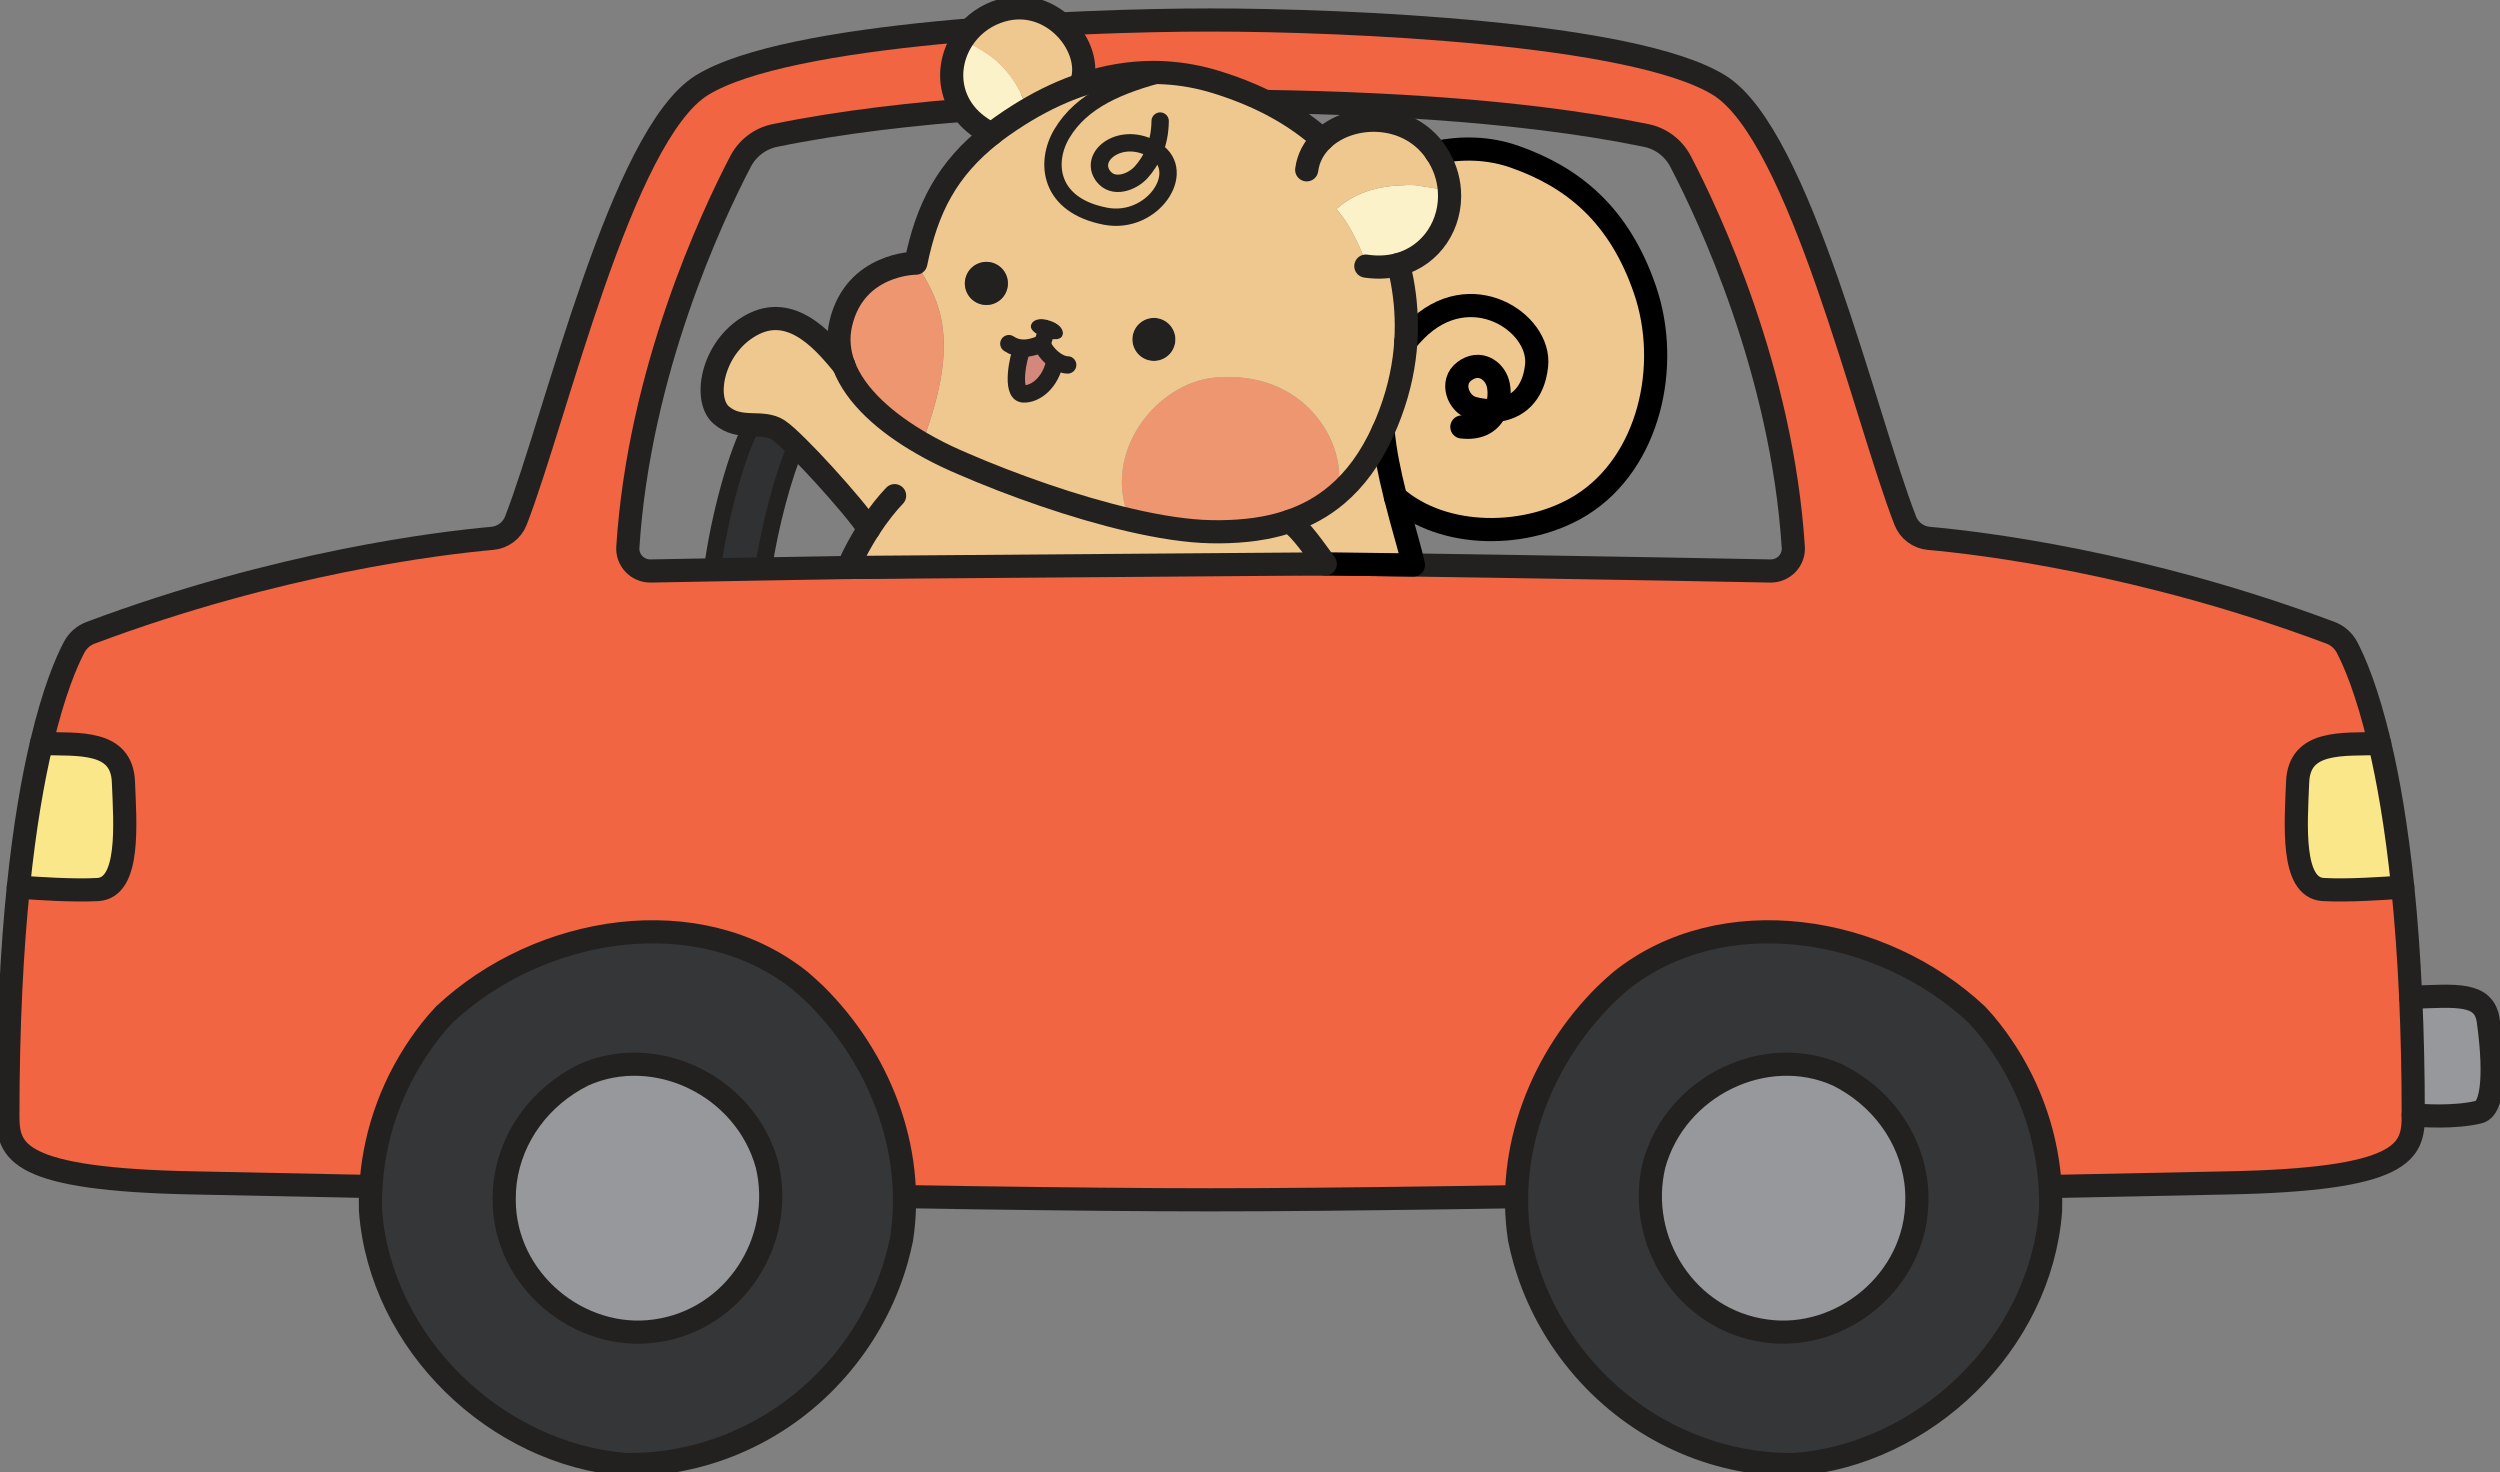 <svg width="163" height="96" viewBox="0 0 163 96" fill="none" xmlns="http://www.w3.org/2000/svg">
<rect x="0" y="0" width="163" height="96" fill="#808080" stroke="none"/>
<g clip-path="url(#clip0_2825_42865)">
<path d="M51.907 29.058C51.088 30.941 50.197 34.236 49.773 37.093L48.461 37.91L46.441 37.152C46.885 33.691 48.09 29.373 49.059 27.692L50.917 26.821L51.907 29.056V29.058Z" fill="#303132" stroke="#23211F" stroke-width="1.104" stroke-linecap="round" stroke-linejoin="round"/>
<path d="M162.235 66.544C162.487 68.293 162.854 72.208 161.62 72.508C160.01 72.897 157.852 72.737 157.341 72.69C157.341 69.907 157.281 67.36 157.176 65.027C160.182 64.914 161.965 64.693 162.234 66.543L162.235 66.544Z" fill="#97989B"/>
<path d="M8.047 50.98C8.159 53.713 8.494 57.883 6.371 57.998C4.78 58.086 2.419 57.928 1.195 57.836C1.6 53.897 2.142 50.833 2.699 48.48C5.126 48.546 7.938 48.246 8.047 50.98Z" fill="#FAE789"/>
<path d="M149.804 50.98C149.917 48.245 152.726 48.544 155.152 48.48C155.709 50.833 156.251 53.897 156.655 57.836C155.432 57.928 153.073 58.086 151.48 57.998C149.36 57.883 149.694 53.713 149.804 50.98Z" fill="#FAE789"/>
<path d="M40.932 35.677C40.877 36.529 41.569 37.243 42.423 37.229C48.433 37.114 70.136 36.714 78.926 36.714C87.717 36.714 109.417 37.114 115.427 37.229C116.281 37.244 116.973 36.529 116.917 35.677C116.178 24.192 111.434 14.102 109.572 10.533C109.117 9.659 108.299 9.031 107.332 8.834C98.808 7.076 87.904 6.59 78.925 6.59C69.946 6.59 59.04 7.075 50.516 8.834C49.55 9.031 48.73 9.658 48.275 10.533C46.413 14.102 41.669 24.192 40.93 35.677H40.932ZM1.195 57.836C2.418 57.928 4.78 58.086 6.371 57.998C8.493 57.883 8.159 53.713 8.046 50.98C7.936 48.245 5.125 48.544 2.699 48.48C3.506 45.052 4.342 43.131 4.829 42.209C5.056 41.775 5.433 41.435 5.892 41.262C18.203 36.647 28.76 35.398 32.09 35.101C32.78 35.041 33.379 34.593 33.631 33.949C36.261 27.175 40.51 8.799 45.764 5.555C51.324 2.116 70.083 1.304 78.926 1.304C87.769 1.304 106.526 2.116 112.089 5.555C117.339 8.799 121.589 27.175 124.221 33.949C124.471 34.593 125.07 35.041 125.759 35.101C129.089 35.398 139.646 36.647 151.96 41.262C152.418 41.435 152.794 41.775 153.023 42.209C153.508 43.13 154.344 45.051 155.151 48.48C152.724 48.546 149.915 48.246 149.803 50.98C149.693 53.713 149.359 57.883 151.479 57.998C153.072 58.086 155.431 57.928 156.655 57.836C156.875 59.969 157.054 62.356 157.173 65.028C157.278 67.361 157.339 69.908 157.339 72.691V72.746C157.339 75.084 156.805 76.913 145.144 77.127C131.426 77.382 95.691 78.228 78.925 78.228C62.158 78.228 26.421 77.382 12.705 77.127C1.045 76.911 0.51 75.083 0.51 72.746C0.51 66.755 0.781 61.842 1.194 57.836H1.195Z" fill="#F16543"/>
<path d="M157.176 65.028C160.182 64.915 161.965 64.694 162.234 66.544C162.486 68.293 162.853 72.208 161.619 72.508C160.009 72.897 157.851 72.737 157.34 72.69" stroke="#23211F" stroke-width="1.51" stroke-linecap="round" stroke-linejoin="round"/>
<path d="M155.154 48.48C154.347 45.052 153.51 43.131 153.026 42.209C152.797 41.775 152.419 41.435 151.963 41.262C139.649 36.647 129.092 35.398 125.762 35.101C125.073 35.041 124.473 34.593 124.224 33.949C121.591 27.175 117.343 8.799 112.091 5.555C106.529 2.116 87.772 1.304 78.929 1.304C70.086 1.304 51.326 2.116 45.766 5.555C40.513 8.799 36.264 27.175 33.634 33.949C33.382 34.593 32.782 35.041 32.093 35.101C28.763 35.398 18.206 36.647 5.895 41.262C5.435 41.435 5.058 41.775 4.831 42.209C4.345 43.13 3.508 45.051 2.701 48.48C2.144 50.833 1.602 53.897 1.198 57.836C0.785 61.842 0.514 66.754 0.514 72.746C0.514 75.084 1.048 76.913 12.709 77.127C26.427 77.382 62.164 78.228 78.929 78.228C95.694 78.228 131.43 77.382 145.148 77.127C156.807 76.911 157.343 75.083 157.343 72.746V72.691C157.343 69.908 157.282 67.361 157.177 65.028C157.057 62.356 156.878 59.969 156.659 57.836C156.254 53.897 155.712 50.833 155.155 48.48H155.154Z" stroke="#23211F" stroke-width="1.51" stroke-miterlimit="10"/>
<path d="M115.429 37.229C109.419 37.114 87.717 36.714 78.929 36.714C70.141 36.714 48.435 37.114 42.426 37.229C41.571 37.244 40.88 36.529 40.935 35.677C41.674 24.191 46.418 14.102 48.28 10.533C48.735 9.659 49.554 9.031 50.521 8.834C59.045 7.076 69.949 6.59 78.93 6.59C87.911 6.59 98.813 7.075 107.337 8.834C108.302 9.031 109.122 9.658 109.577 10.533C111.439 14.102 116.184 24.191 116.923 35.677C116.978 36.529 116.286 37.243 115.432 37.229H115.429Z" stroke="#23211F" stroke-width="1.51" stroke-miterlimit="10"/>
<path d="M2.699 48.48C5.126 48.546 7.938 48.246 8.047 50.98C8.159 53.713 8.494 57.883 6.371 57.998C4.78 58.086 2.419 57.928 1.195 57.836" stroke="#23211F" stroke-width="1.51" stroke-linecap="round" stroke-linejoin="round"/>
<path d="M155.154 48.48C152.726 48.546 149.918 48.246 149.806 50.98C149.696 53.713 149.362 57.883 151.481 57.998C153.075 58.086 155.434 57.928 156.657 57.836" stroke="#23211F" stroke-width="1.51" stroke-linecap="round" stroke-linejoin="round"/>
<path d="M129.797 67.213C130.04 67.524 130.272 67.84 130.492 68.162C132.475 71.055 133.526 74.33 133.683 77.589C133.705 78.041 133.71 78.495 133.696 78.946C133.036 87.614 125.5 94.807 117.082 95.485C116.634 95.491 116.184 95.483 115.734 95.458C110.808 95.144 105.969 92.746 102.622 88.463C101.101 86.516 100.031 84.364 99.401 82.14C99.274 81.695 99.167 81.247 99.074 80.797C98.151 74.868 100.578 68.918 104.674 64.858C104.995 64.548 105.328 64.249 105.662 63.961C112.284 58.658 122.654 60.302 128.897 66.163C129.213 66.498 129.513 66.849 129.798 67.214L129.797 67.213Z" fill="#353638" stroke="#23211F" stroke-width="1.51" stroke-miterlimit="10"/>
<path d="M124.981 78.206C124.99 83.487 120.056 87.482 115.123 86.776C109.954 86.071 106.665 80.902 107.84 75.966C109.249 70.797 115.123 67.977 119.821 70.092C122.64 71.501 124.519 74.087 124.912 77.037C124.961 77.421 124.984 77.81 124.981 78.206Z" fill="#97989B" stroke="#23211F" stroke-width="1.51" stroke-miterlimit="10"/>
<path d="M28.057 67.213C27.814 67.524 27.582 67.84 27.362 68.162C25.379 71.055 24.329 74.33 24.171 77.589C24.149 78.041 24.144 78.495 24.158 78.946C24.818 87.614 32.354 94.807 40.772 95.485C41.221 95.491 41.67 95.483 42.12 95.458C47.046 95.144 51.885 92.746 55.232 88.463C56.753 86.516 57.823 84.364 58.453 82.14C58.58 81.695 58.688 81.247 58.78 80.797C59.703 74.868 57.276 68.918 53.18 64.858C52.86 64.548 52.527 64.249 52.192 63.961C45.57 58.658 35.2 60.302 28.958 66.163C28.641 66.498 28.341 66.849 28.056 67.214L28.057 67.213Z" fill="#353638" stroke="#23211F" stroke-width="1.51" stroke-miterlimit="10"/>
<path d="M32.873 78.206C32.864 83.487 37.798 87.482 42.732 86.776C47.9 86.071 51.189 80.902 50.015 75.966C48.606 70.797 42.732 67.977 38.034 70.092C35.215 71.501 33.336 74.087 32.942 77.037C32.894 77.421 32.871 77.81 32.873 78.206Z" fill="#97989B" stroke="#23211F" stroke-width="1.51" stroke-miterlimit="10"/>
<path d="M94.502 12.423C94.657 14.584 93.366 16.654 91.181 17.246C90.569 17.411 89.885 17.461 89.146 17.361C88.754 16.282 88.085 14.699 87.166 13.672L87.106 13.652C87.458 13.355 87.989 12.915 88.851 12.576C89.517 12.311 90.387 12.108 91.521 12.079C92.305 12.013 92.333 12.102 94.502 12.423Z" fill="#FCF2C9"/>
<path d="M87.127 29.679C86.431 27.053 83.845 24.236 79.258 24.611C75.428 24.924 71.738 29.521 73.675 33.905C75.597 34.352 77.405 34.634 78.924 34.665C79.139 34.67 79.353 34.673 79.563 34.67C80.344 34.662 81.099 34.612 81.822 34.513C82.046 34.48 82.269 34.445 82.488 34.402C83.035 34.297 83.567 34.16 84.076 33.985C85.2 33.603 86.228 33.043 87.156 32.261C87.382 31.527 87.376 30.615 87.129 29.679H87.127Z" fill="#ED9670"/>
<path d="M75.68 20.798C76.414 21.045 76.813 21.839 76.566 22.576C76.322 23.313 75.525 23.707 74.791 23.462C74.057 23.215 73.657 22.421 73.902 21.684C74.147 20.948 74.946 20.553 75.68 20.798Z" fill="#23211F"/>
<path d="M75.287 9.796C75.034 10.44 74.69 10.914 74.395 11.24C73.811 11.879 72.578 12.347 71.928 11.482C70.927 10.146 73.164 8.47 75.287 9.796Z" fill="#EFC890"/>
<path d="M68.094 21.992C67.468 21.782 67.074 21.465 67.255 21.108C67.43 20.766 67.965 20.729 68.457 20.91C68.962 21.063 69.366 21.413 69.298 21.792C69.231 22.184 68.725 22.202 68.094 21.992Z" fill="#23211F"/>
<path d="M67.958 22.407C68.003 22.699 68.36 23.173 68.794 23.483C68.529 24.961 67.49 25.73 66.707 25.683C65.925 25.63 66.359 23.252 66.664 22.7V22.697C67.121 22.718 67.558 22.563 67.958 22.405V22.407Z" fill="#D4887C"/>
<path d="M107.255 18.908C105.572 13.983 102.542 11.552 98.758 10.221C97.028 9.611 95.257 9.606 93.627 9.939C94.164 10.726 94.443 11.583 94.501 12.425C94.656 14.585 93.364 16.655 91.179 17.247C91.266 17.587 91.344 17.936 91.414 18.297C91.643 19.52 91.748 20.854 91.658 22.267C91.564 23.748 91.254 25.319 90.648 26.945C90.498 27.347 90.34 27.729 90.174 28.094V28.096C90.287 29.36 90.571 30.782 90.981 32.41C94.142 35.183 99.63 35.112 103.126 32.917C107.505 30.168 108.956 23.889 107.255 18.909V18.908Z" fill="#EFC890"/>
<path d="M92.153 36.837L86.409 36.764C85.697 35.804 84.886 34.588 84.076 33.983C85.2 33.602 86.228 33.042 87.155 32.26C88.339 31.263 89.355 29.903 90.177 28.094C90.29 29.357 90.574 30.779 90.984 32.407C91.205 33.292 91.465 34.238 91.752 35.254C91.907 35.801 92.042 36.32 92.154 36.835L92.153 36.837Z" fill="#EFC890"/>
<path d="M91.522 12.079C92.306 12.014 92.334 12.102 94.504 12.424C94.446 11.582 94.167 10.725 93.63 9.938C93.62 9.918 93.606 9.901 93.593 9.881C91.766 7.261 88.038 7.345 86.218 9.094C84.622 7.668 82.446 6.324 79.314 5.356C78.168 5.001 77.055 4.809 75.971 4.746C75.714 4.73 75.459 4.723 75.208 4.723C73.617 4.723 72.107 4.999 70.692 5.462C69.353 5.896 68.101 6.498 66.947 7.18C66.797 7.267 66.647 7.359 66.499 7.452C66.078 7.717 65.681 7.981 65.306 8.249C65.156 8.356 65.011 8.464 64.869 8.57C64.799 8.625 64.729 8.678 64.659 8.733C61.745 11.025 60.442 13.571 59.715 17.157C61.143 19.442 62.779 21.907 60.112 28.913C60.827 29.326 61.567 29.697 62.3 30.022C62.462 30.096 62.626 30.167 62.794 30.238C66.045 31.646 70.063 33.065 73.677 33.904C71.74 29.521 75.43 24.923 79.261 24.611C83.847 24.237 86.433 27.053 87.13 29.678C87.377 30.614 87.385 31.527 87.157 32.261C88.341 31.264 89.356 29.903 90.179 28.094V28.092C90.346 27.727 90.503 27.345 90.653 26.942C91.26 25.317 91.568 23.746 91.663 22.265C91.753 20.852 91.648 19.518 91.418 18.294C91.348 17.934 91.271 17.585 91.184 17.245C90.572 17.41 89.888 17.46 89.149 17.36C88.757 16.282 88.088 14.698 87.169 13.672L87.108 13.651C87.461 13.354 87.992 12.915 88.854 12.575C89.52 12.31 90.39 12.107 91.523 12.078L91.522 12.079ZM65.643 18.927C65.398 19.661 64.601 20.059 63.867 19.814C63.131 19.567 62.734 18.772 62.981 18.033C63.226 17.299 64.022 16.902 64.756 17.146C65.493 17.394 65.89 18.188 65.643 18.927ZM66.708 25.683C65.927 25.631 66.361 23.253 66.666 22.7V22.698C67.123 22.718 67.56 22.563 67.96 22.406C68.004 22.698 68.362 23.172 68.796 23.482C68.531 24.96 67.492 25.729 66.708 25.682V25.683ZM69.297 21.792C69.229 22.184 68.723 22.202 68.093 21.992C67.467 21.782 67.072 21.465 67.254 21.108C67.428 20.766 67.963 20.729 68.455 20.911C68.96 21.063 69.365 21.413 69.297 21.792ZM71.929 11.482C70.927 10.146 73.165 8.47 75.287 9.796C75.035 10.441 74.691 10.915 74.396 11.24C73.812 11.879 72.578 12.347 71.929 11.482ZM76.566 22.576C76.321 23.313 75.524 23.707 74.79 23.463C74.056 23.215 73.657 22.421 73.902 21.684C74.146 20.948 74.945 20.553 75.679 20.798C76.413 21.045 76.813 21.839 76.566 22.576Z" fill="#EFC890"/>
<path d="M86.408 36.764C85.696 35.804 84.885 34.589 84.076 33.984C83.566 34.158 83.034 34.296 82.487 34.401C82.267 34.444 82.045 34.478 81.821 34.512C81.097 34.612 80.343 34.662 79.562 34.669C79.352 34.672 79.138 34.669 78.923 34.664C77.405 34.635 75.596 34.352 73.674 33.904C70.058 33.065 66.041 31.647 62.79 30.238C62.623 30.167 62.459 30.095 62.296 30.022C61.565 29.698 60.823 29.325 60.108 28.913C57.821 27.597 55.779 25.856 55.017 23.833L55.014 23.83C53.981 22.609 51.824 19.784 49.152 21.11C46.48 22.434 45.786 25.988 47.022 27.059C48.258 28.128 49.683 27.338 50.752 28.04C51.817 28.742 55.72 33.052 56.646 34.478C56.186 35.195 55.715 36.036 55.288 36.996L86.407 36.761L86.408 36.764Z" fill="#EFC890"/>
<path d="M70.588 5.163L70.688 5.463C69.35 5.897 68.097 6.499 66.943 7.181V7.179C66.89 6.881 66.443 5.248 64.928 3.929C64.928 3.929 64.281 3.337 62.761 2.588L62.748 2.578C63.248 1.799 64.002 1.154 64.96 0.794C68.334 -0.479 71.147 2.822 70.588 5.162V5.163Z" fill="#EFC890"/>
<path d="M66.942 7.18V7.182C66.792 7.27 66.642 7.362 66.495 7.454C66.074 7.719 65.677 7.983 65.301 8.251C65.151 8.359 65.007 8.466 64.864 8.573C64.794 8.628 64.725 8.68 64.654 8.735C61.835 7.377 61.48 4.544 62.747 2.579L62.76 2.589C64.28 3.339 64.927 3.931 64.927 3.931C66.442 5.249 66.889 6.883 66.942 7.18Z" fill="#FCF2C9"/>
<path d="M64.757 17.146C65.493 17.393 65.891 18.188 65.643 18.927C65.399 19.661 64.602 20.058 63.868 19.813C63.132 19.566 62.734 18.772 62.982 18.033C63.226 17.298 64.023 16.901 64.757 17.146Z" fill="#23211F"/>
<path d="M64.865 8.573C65.007 8.465 65.152 8.357 65.302 8.251C65.152 8.359 65.007 8.466 64.865 8.573Z" fill="#EFC890"/>
<path d="M59.712 17.159C61.14 19.445 62.776 21.91 60.109 28.915C57.821 27.6 55.78 25.858 55.018 23.835L55.015 23.833C54.688 22.957 54.596 22.03 54.828 21.06C55.759 17.172 59.662 17.159 59.712 17.159Z" fill="#ED9670"/>
<path d="M90.177 28.095C90.29 29.358 90.574 30.781 90.984 32.409C91.206 33.293 91.466 34.24 91.753 35.256C91.908 35.803 92.042 36.322 92.155 36.837L86.41 36.764" stroke="black" stroke-width="1.51" stroke-linecap="round" stroke-linejoin="round"/>
<path d="M97.516 26.761C97.209 27.44 96.55 27.98 95.314 27.837" stroke="black" stroke-width="1.51" stroke-linecap="round" stroke-linejoin="round"/>
<path d="M97.519 26.761C97.032 26.803 96.522 26.748 96.028 26.611C95.073 26.343 94.529 24.915 95.476 24.206C96.459 23.467 97.416 24.139 97.656 24.97C97.785 25.412 97.795 26.146 97.519 26.761Z" stroke="black" stroke-width="1.51" stroke-linecap="round" stroke-linejoin="round"/>
<path d="M97.517 26.762C98.841 26.641 99.982 25.777 100.187 23.834C100.484 21.027 95.863 17.962 92.302 21.546C92.067 21.783 91.855 22.022 91.66 22.265" stroke="black" stroke-width="1.51" stroke-linecap="round" stroke-linejoin="round"/>
<path d="M90.982 32.409C94.144 35.181 99.632 35.111 103.127 32.916C107.507 30.167 108.958 23.888 107.257 18.908C105.574 13.983 102.543 11.552 98.76 10.221C97.029 9.611 95.259 9.606 93.629 9.939" stroke="black" stroke-width="1.51" stroke-linecap="round" stroke-linejoin="round"/>
<path d="M70.589 5.163C71.148 2.823 68.334 -0.479 64.961 0.796C64.001 1.156 63.248 1.8 62.749 2.579C61.483 4.545 61.837 7.377 64.656 8.735" stroke="#23211F" stroke-width="1.51" stroke-linecap="round" stroke-linejoin="round"/>
<path d="M85.197 11.073C85.3 10.284 85.674 9.618 86.216 9.095C88.036 7.346 91.763 7.262 93.591 9.882C93.603 9.902 93.618 9.919 93.628 9.939C94.165 10.726 94.444 11.583 94.501 12.425C94.656 14.585 93.365 16.655 91.18 17.247C90.568 17.413 89.884 17.462 89.145 17.363C89.113 17.357 89.082 17.355 89.053 17.35" stroke="#23211F" stroke-width="1.51" stroke-linecap="round" stroke-linejoin="round"/>
<path d="M75.287 9.796C75.492 9.277 75.634 8.644 75.642 7.894" stroke="#23211F" stroke-width="1.132" stroke-linecap="round" stroke-linejoin="round"/>
<path d="M75.287 9.796C73.164 8.47 70.927 10.146 71.928 11.482C72.578 12.345 73.811 11.879 74.395 11.24C74.69 10.916 75.034 10.44 75.287 9.796Z" stroke="#23211F" stroke-width="1.132" stroke-linecap="round" stroke-linejoin="round"/>
<path d="M75.968 4.747C72.967 5.52 70.54 6.533 69.241 8.7C68.105 10.594 68.4 13.396 72.085 14.098C75.138 14.677 77.458 11.209 75.341 9.833C75.323 9.82 75.304 9.809 75.286 9.798" stroke="#23211F" stroke-width="1.132" stroke-linecap="round" stroke-linejoin="round"/>
<path d="M55.018 23.835C55.78 25.858 57.821 27.6 60.109 28.915C60.824 29.328 61.564 29.7 62.297 30.025C62.459 30.098 62.623 30.17 62.791 30.24C66.042 31.648 70.06 33.068 73.674 33.907C75.597 34.354 77.404 34.636 78.923 34.667C79.139 34.672 79.353 34.674 79.562 34.672C80.344 34.664 81.098 34.614 81.822 34.514C82.046 34.482 82.269 34.446 82.488 34.404C83.035 34.299 83.567 34.162 84.076 33.986C85.2 33.605 86.228 33.045 87.155 32.263C88.339 31.266 89.355 29.906 90.177 28.097V28.094C90.345 27.729 90.501 27.347 90.651 26.945C91.258 25.319 91.567 23.748 91.662 22.267C91.751 20.854 91.646 19.52 91.417 18.297C91.346 17.937 91.269 17.587 91.182 17.248" stroke="#23211F" stroke-width="1.51" stroke-linecap="round" stroke-linejoin="round"/>
<path d="M86.215 9.095C84.619 7.669 82.443 6.325 79.312 5.357C78.165 5.002 77.052 4.809 75.969 4.747C75.711 4.731 75.456 4.724 75.205 4.724C73.614 4.724 72.104 5 70.689 5.463C69.35 5.897 68.098 6.499 66.944 7.181C66.794 7.268 66.644 7.36 66.497 7.453C66.075 7.718 65.678 7.982 65.303 8.249C65.153 8.357 65.008 8.465 64.866 8.571C64.796 8.626 64.727 8.679 64.656 8.734C61.742 11.026 60.44 13.572 59.712 17.158C59.662 17.158 55.759 17.171 54.828 21.059C54.596 22.027 54.688 22.955 55.015 23.831" stroke="#23211F" stroke-width="1.51" stroke-linecap="round" stroke-linejoin="round"/>
<path d="M68.794 23.483C68.529 24.962 67.49 25.73 66.707 25.683C65.925 25.63 66.359 23.253 66.664 22.7V22.698" stroke="#23211F" stroke-width="1.132" stroke-miterlimit="10"/>
<path d="M65.777 22.407C66.077 22.609 66.374 22.689 66.666 22.699C67.124 22.719 67.56 22.564 67.96 22.407C68.005 22.699 68.362 23.173 68.796 23.483C69.056 23.665 69.346 23.793 69.612 23.793" stroke="#23211F" stroke-width="1.132" stroke-linecap="round" stroke-linejoin="round"/>
<path d="M68.122 21.912L68.095 21.991L67.961 22.407" stroke="#23211F" stroke-width="1.104" stroke-linecap="round" stroke-linejoin="round"/>
<path d="M58.329 32.317C57.869 32.796 57.27 33.525 56.649 34.482C56.189 35.198 55.718 36.04 55.291 37L86.409 36.765C85.697 35.806 84.886 34.59 84.077 33.985" stroke="#23211F" stroke-width="1.51" stroke-linecap="round" stroke-linejoin="round"/>
<path d="M56.653 34.49C56.653 34.49 56.651 34.485 56.648 34.482C55.722 33.056 51.819 28.745 50.754 28.044C49.685 27.342 48.26 28.131 47.024 27.063C45.788 25.992 46.482 22.438 49.154 21.114C51.826 19.788 53.983 22.613 55.016 23.834L55.019 23.837" stroke="#23211F" stroke-width="1.51" stroke-linecap="round" stroke-linejoin="round"/>
</g>
<defs>
<clipPath id="clip0_2825_42865">
<rect width="163" height="96" fill="white"/>
</clipPath>
</defs>
</svg>
